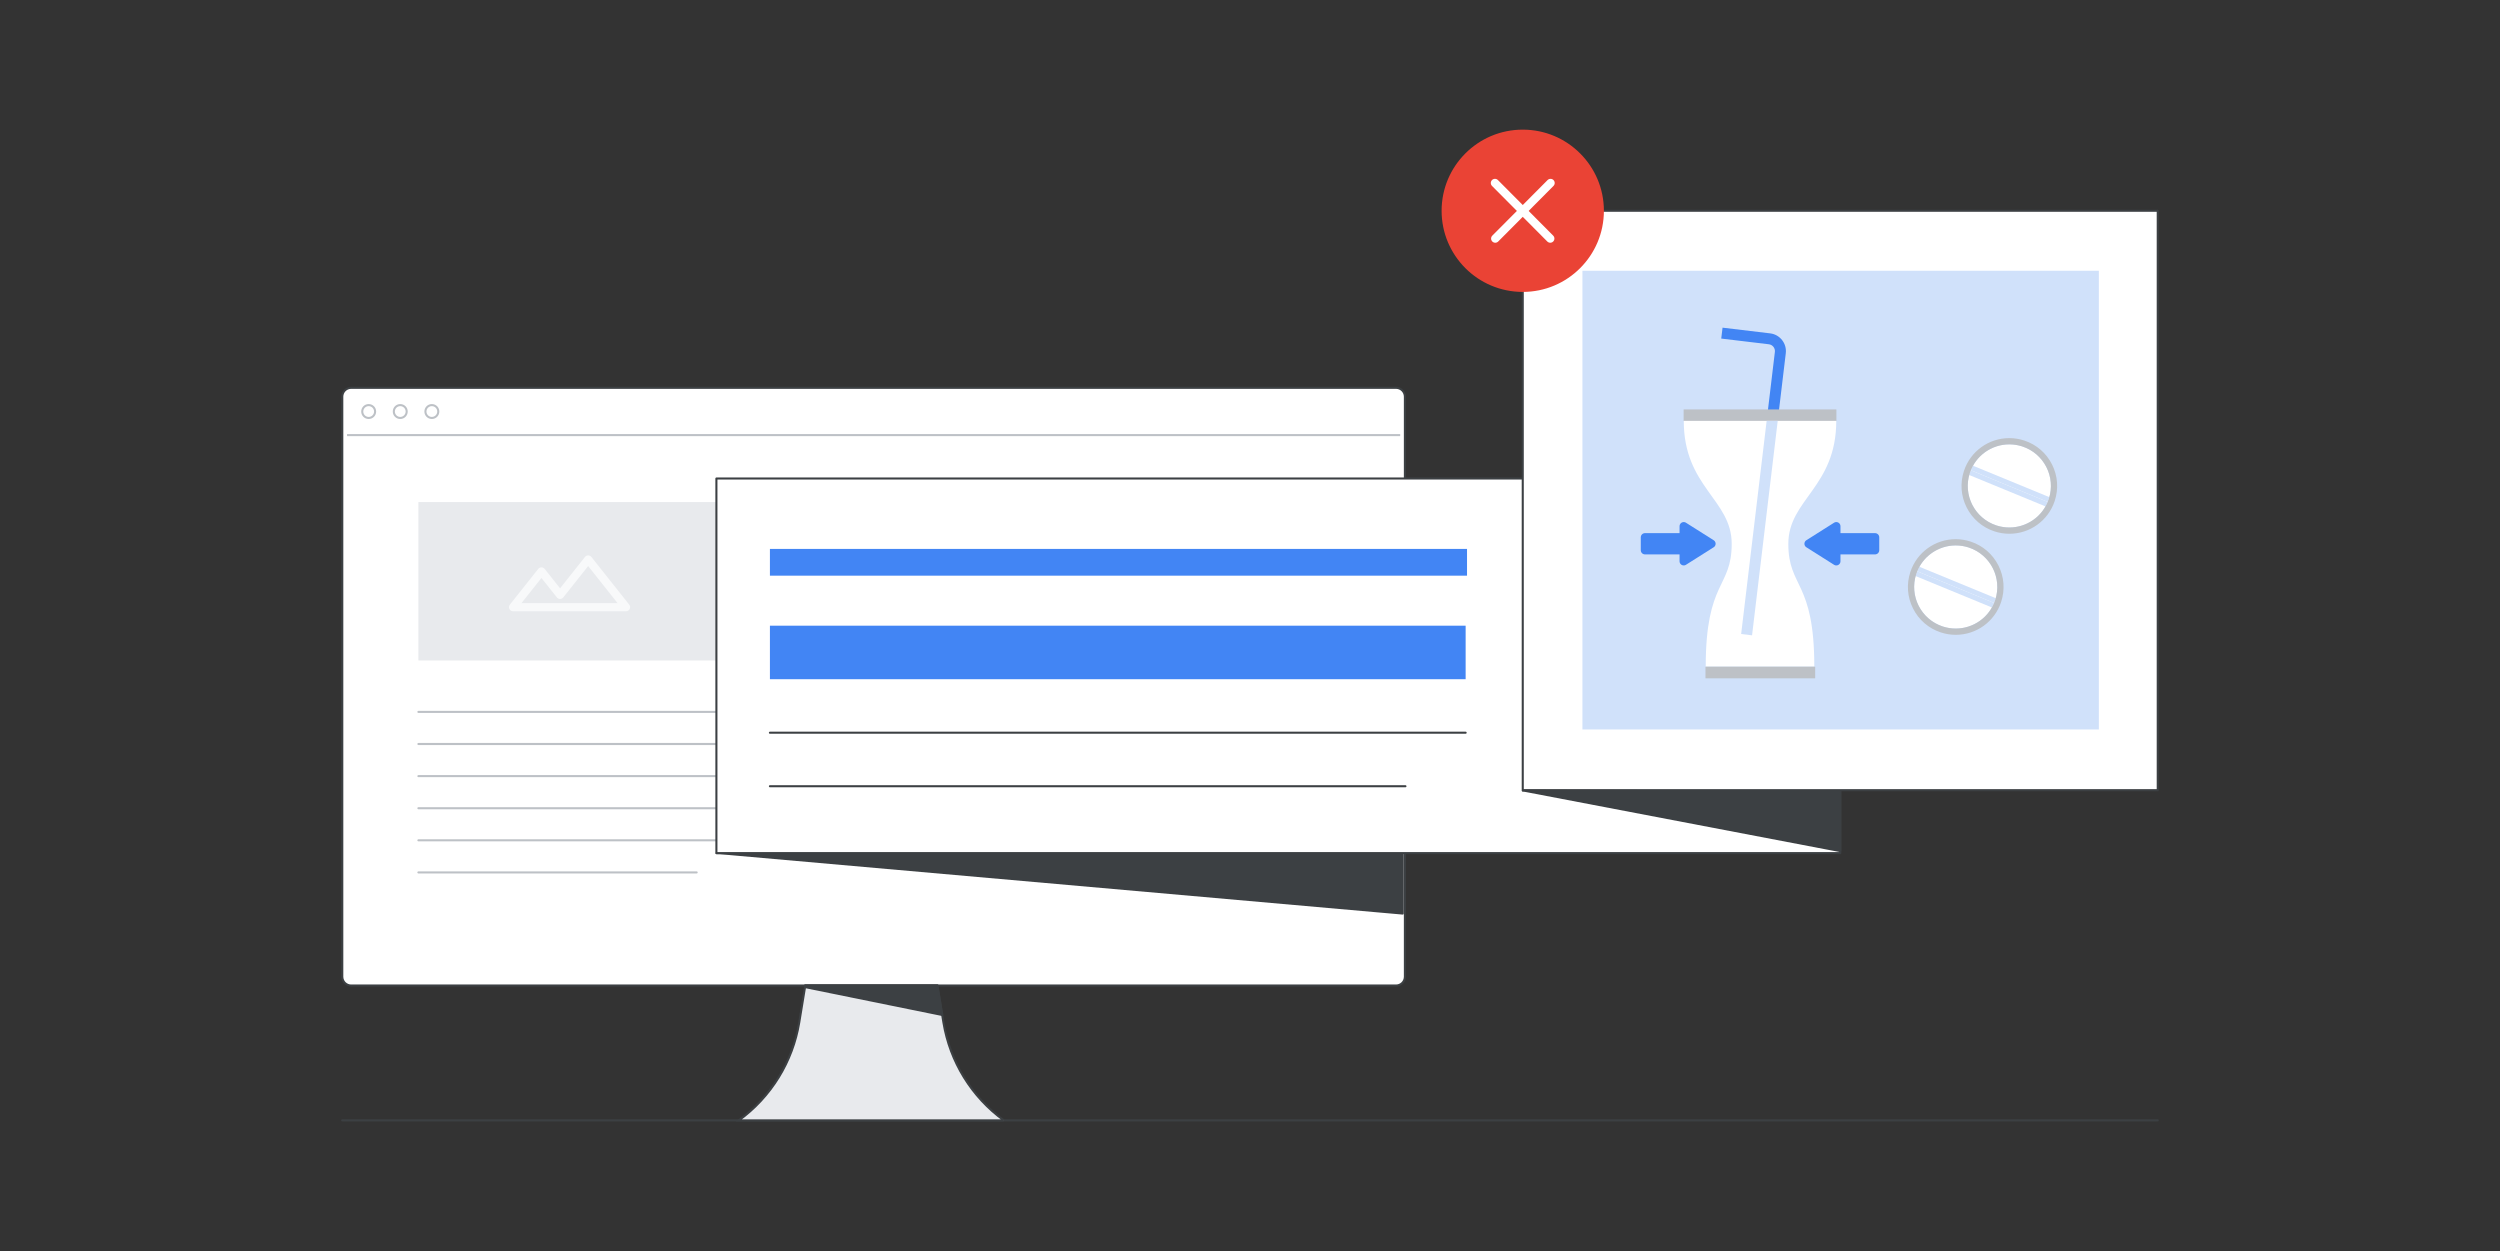 <?xml version="1.0" encoding="UTF-8"?>
<svg id="Unapproved_Substances" data-name="Unapproved Substances" xmlns="http://www.w3.org/2000/svg" viewBox="0 0 1201 601">
  <rect x="0" y="0" width="1201" height="601" fill="#333333" stroke="none"/>
  <defs>
    <style>
      .cls-1 {
        fill: #3c4043;
      }

      .cls-1, .cls-2, .cls-3, .cls-4, .cls-5, .cls-6, .cls-7, .cls-8 {
        stroke-linejoin: round;
      }

      .cls-1, .cls-2, .cls-3, .cls-4, .cls-6, .cls-7 {
        stroke-linecap: round;
      }

      .cls-1, .cls-2, .cls-4, .cls-9, .cls-10 {
        stroke: #3c4043;
      }

      .cls-2, .cls-11, .cls-10 {
        fill: #fff;
      }

      .cls-3, .cls-4, .cls-5, .cls-7 {
        fill: none;
      }

      .cls-3, .cls-5 {
        stroke: #bdc1c6;
      }

      .cls-12 {
        fill: #f8f9fa;
      }

      .cls-13, .cls-9 {
        fill: #e8eaed;
      }

      .cls-14 {
        fill: #bdc1c6;
      }

      .cls-15 {
        fill: #d0e1fa;
      }

      .cls-16, .cls-6 {
        fill: #4285f4;
      }

      .cls-6 {
        stroke: #4285f4;
      }

      .cls-6, .cls-7 {
        stroke-width: 4px;
      }

      .cls-7 {
        stroke: #fff;
      }

      .cls-9, .cls-10 {
        stroke-miterlimit: 10;
      }

      .cls-8 {
        fill: #ea4335;
        stroke: #ea4335;
      }
    </style>
  </defs>
  <path class="cls-4" d="m164.42,538.22h872.16"/>
  <path class="cls-1" d="m345.75,401.85l328.12,29.02v-28.58s-355.25-.44-328.12-.44Z"/>
  <g>
    <path class="cls-10" d="m670.65,473.45H168.68c-2.34,0-4.25-1.91-4.25-4.25V190.56c0-2.34,1.91-4.25,4.25-4.25h501.98c2.34,0,4.25,1.91,4.25,4.25v278.64c0,2.34-1.89,4.25-4.25,4.25Z"/>
    <path class="cls-9" d="m482.22,538.22h-127.26c15.46-11.25,25.89-28.14,28.99-47.01l2.91-17.76h63.45l2.91,17.76c3.11,18.87,13.53,35.76,28.99,47.01Z"/>
    <path class="cls-1" d="m452.63,487.59l-65.87-13.4.13-.74h63.43l2.3,14,.02.15Z"/>
    <path class="cls-3" d="m201,342h196.63"/>
    <path class="cls-3" d="m201,357.42h196.63"/>
    <path class="cls-3" d="m201,372.85h196.63"/>
    <path class="cls-5" d="m166.72,209.03h505.93"/>
    <path class="cls-3" d="m177.11,200.79c1.71,0,3.09-1.38,3.09-3.09s-1.38-3.09-3.09-3.09-3.09,1.38-3.09,3.09,1.38,3.09,3.09,3.09Z"/>
    <path class="cls-3" d="m192.28,200.79c1.71,0,3.09-1.38,3.09-3.09s-1.38-3.09-3.09-3.09-3.09,1.38-3.09,3.09,1.38,3.09,3.09,3.09Z"/>
    <path class="cls-3" d="m207.46,200.79c1.71,0,3.09-1.38,3.09-3.09s-1.38-3.09-3.09-3.09-3.09,1.38-3.09,3.09,1.38,3.09,3.09,3.09Z"/>
    <path class="cls-3" d="m201,388.27h196.63"/>
    <path class="cls-3" d="m201,403.69h196.63"/>
    <path class="cls-3" d="m201,419.11h133.67"/>
    <rect class="cls-13" x="201" y="241.19" width="145.2" height="76.1"/>
    <path class="cls-12" d="m246.47,293.65h54.27c.75,0,1.44-.43,1.77-1.11.33-.67.24-1.48-.23-2.07l-18.18-22.91c-.37-.47-.94-.74-1.54-.74s-1.17.27-1.54.74l-11.96,15.07-7.41-9.34-1.54,1.22h0s1.54-1.22,1.54-1.22c-.37-.47-.94-.74-1.54-.74s-1.16.27-1.53.74l-13.64,17.18c-.47.59-.56,1.39-.23,2.07.33.68,1.02,1.11,1.77,1.11Zm13.64-15.99l7.41,9.34c.37.47.94.74,1.53.74s1.17-.27,1.54-.74l-1.54-1.22h0s1.54,1.22,1.54,1.22l11.96-15.06,14.12,17.79h-46.15l9.58-12.06Z"/>
  </g>
  <path class="cls-1" d="m345.75,409.85l328.12,29.02v-28.58s-355.25-.44-328.12-.44Z"/>
  <g>
    <rect class="cls-2" x="344.16" y="229.88" width="539.89" height="179.96"/>
    <path class="cls-4" d="m369.87,352h334.22"/>
    <path class="cls-4" d="m369.87,377.71h305.3"/>
    <path class="cls-16" d="m369.87,300.58h334.22v25.71h-334.22v-25.71Z"/>
    <rect class="cls-16" x="369.87" y="263.7" width="334.89" height="12.85"/>
  </g>
  <path class="cls-2" d="m1036.58,101.26h-305.05v278.35h305.05V101.26Z"/>
  <path class="cls-1" d="m732.21,379.83l151.84,29.02v-28.58s-164.4-.44-151.84-.44Z"/>
  <path class="cls-15" d="m1008.29,130.07h-248.09v220.37h248.09v-220.37Z"/>
  <g>
    <path class="cls-8" d="m731.53,139.74c21.25,0,38.48-17.23,38.48-38.48s-17.23-38.48-38.48-38.48-38.48,17.23-38.48,38.48,17.23,38.48,38.48,38.48Z"/>
    <g>
      <path class="cls-7" d="m718.32,114.61l26.56-26.7"/>
      <path class="cls-7" d="m744.74,114.61l-26.56-26.7"/>
    </g>
  </g>
  <g>
    <g>
      <path class="cls-16" d="m841.68,305.21l-5.24-.63,16.21-135.51c.22-1.81-1.08-3.47-2.9-3.68l-22.87-2.74.63-5.24,22.87,2.74c4.7.56,8.07,4.84,7.51,9.55l-16.21,135.51Z"/>
      <path class="cls-14" d="m882.21,196.69h-73.4v5.6h73.4v-5.6Z"/>
      <path class="cls-11" d="m882.13,202.17h-73.25c0,31.87,23.03,37.77,23.03,59.1s-12.48,17.52-12.48,59h52.16c0-41.48-12.48-37.66-12.48-59s23.03-27.24,23.03-59.1Z"/>
      <path class="cls-14" d="m872.01,320.27h-52.7v5.6h52.7v-5.6Z"/>
      <path class="cls-15" d="m848.7,202.17l-12.25,102.41,5.24.63,12.33-103.04h-5.31Z"/>
    </g>
    <g>
      <g>
        <polygon class="cls-6" points="822.18 261.22 808.86 252.8 808.86 269.64 822.18 261.22"/>
        <rect class="cls-6" x="790.23" y="258.12" width="22.2" height="6.21"/>
      </g>
      <g>
        <polygon class="cls-6" points="868.84 261.22 882.16 269.64 882.16 252.8 868.84 261.22"/>
        <rect class="cls-6" x="878.59" y="258.12" width="22.2" height="6.21" transform="translate(1779.38 522.45) rotate(180)"/>
      </g>
    </g>
  </g>
  <g>
    <circle class="cls-11" cx="965.28" cy="233.44" r="19.97"/>
    <g>
      <rect class="cls-15" x="945.77" y="231.12" width="39.94" height="2.41" transform="translate(161.05 -350) rotate(22.37)"/>
      <rect class="cls-15" x="944.85" y="233.35" width="39.94" height="2.41" transform="translate(161.83 -349.48) rotate(22.37)"/>
    </g>
    <path class="cls-14" d="m965.28,213.47c2.09,0,4.21.33,6.3,1.02,10.47,3.47,16.13,14.78,12.66,25.24-2.78,8.38-10.58,13.68-18.95,13.68-2.09,0-4.21-.33-6.3-1.02-10.47-3.47-16.13-14.78-12.66-25.24,2.78-8.38,10.58-13.68,18.95-13.68m0-3h0c-9.91,0-18.67,6.32-21.79,15.74-1.93,5.82-1.48,12.05,1.27,17.53,2.75,5.48,7.47,9.57,13.29,11.5,2.35.78,4.79,1.18,7.24,1.18,9.91,0,18.67-6.32,21.79-15.74,1.93-5.82,1.48-12.05-1.27-17.53-2.75-5.48-7.47-9.57-13.29-11.5-2.35-.78-4.79-1.18-7.24-1.18h0Z"/>
  </g>
  <g>
    <circle class="cls-11" cx="939.53" cy="281.99" r="19.97"/>
    <g>
      <rect class="cls-15" x="920.03" y="279.67" width="39.94" height="2.41" transform="translate(177.59 -336.55) rotate(22.37)"/>
      <rect class="cls-15" x="919.11" y="281.9" width="39.94" height="2.41" transform="translate(178.37 -336.03) rotate(22.37)"/>
    </g>
    <path class="cls-14" d="m939.53,262.02c2.09,0,4.21.33,6.3,1.02,10.47,3.47,16.13,14.78,12.66,25.24-2.78,8.38-10.58,13.68-18.95,13.68-2.09,0-4.21-.33-6.3-1.02-10.47-3.47-16.13-14.78-12.66-25.24,2.78-8.38,10.58-13.68,18.95-13.68m0-3h0c-9.91,0-18.67,6.32-21.79,15.74-1.93,5.82-1.48,12.05,1.27,17.53,2.75,5.48,7.47,9.57,13.29,11.5,2.35.78,4.79,1.18,7.24,1.18,9.91,0,18.67-6.32,21.79-15.74,1.93-5.82,1.48-12.05-1.27-17.53-2.75-5.48-7.47-9.57-13.29-11.5-2.35-.78-4.79-1.18-7.24-1.18h0Z"/>
  </g>
</svg>